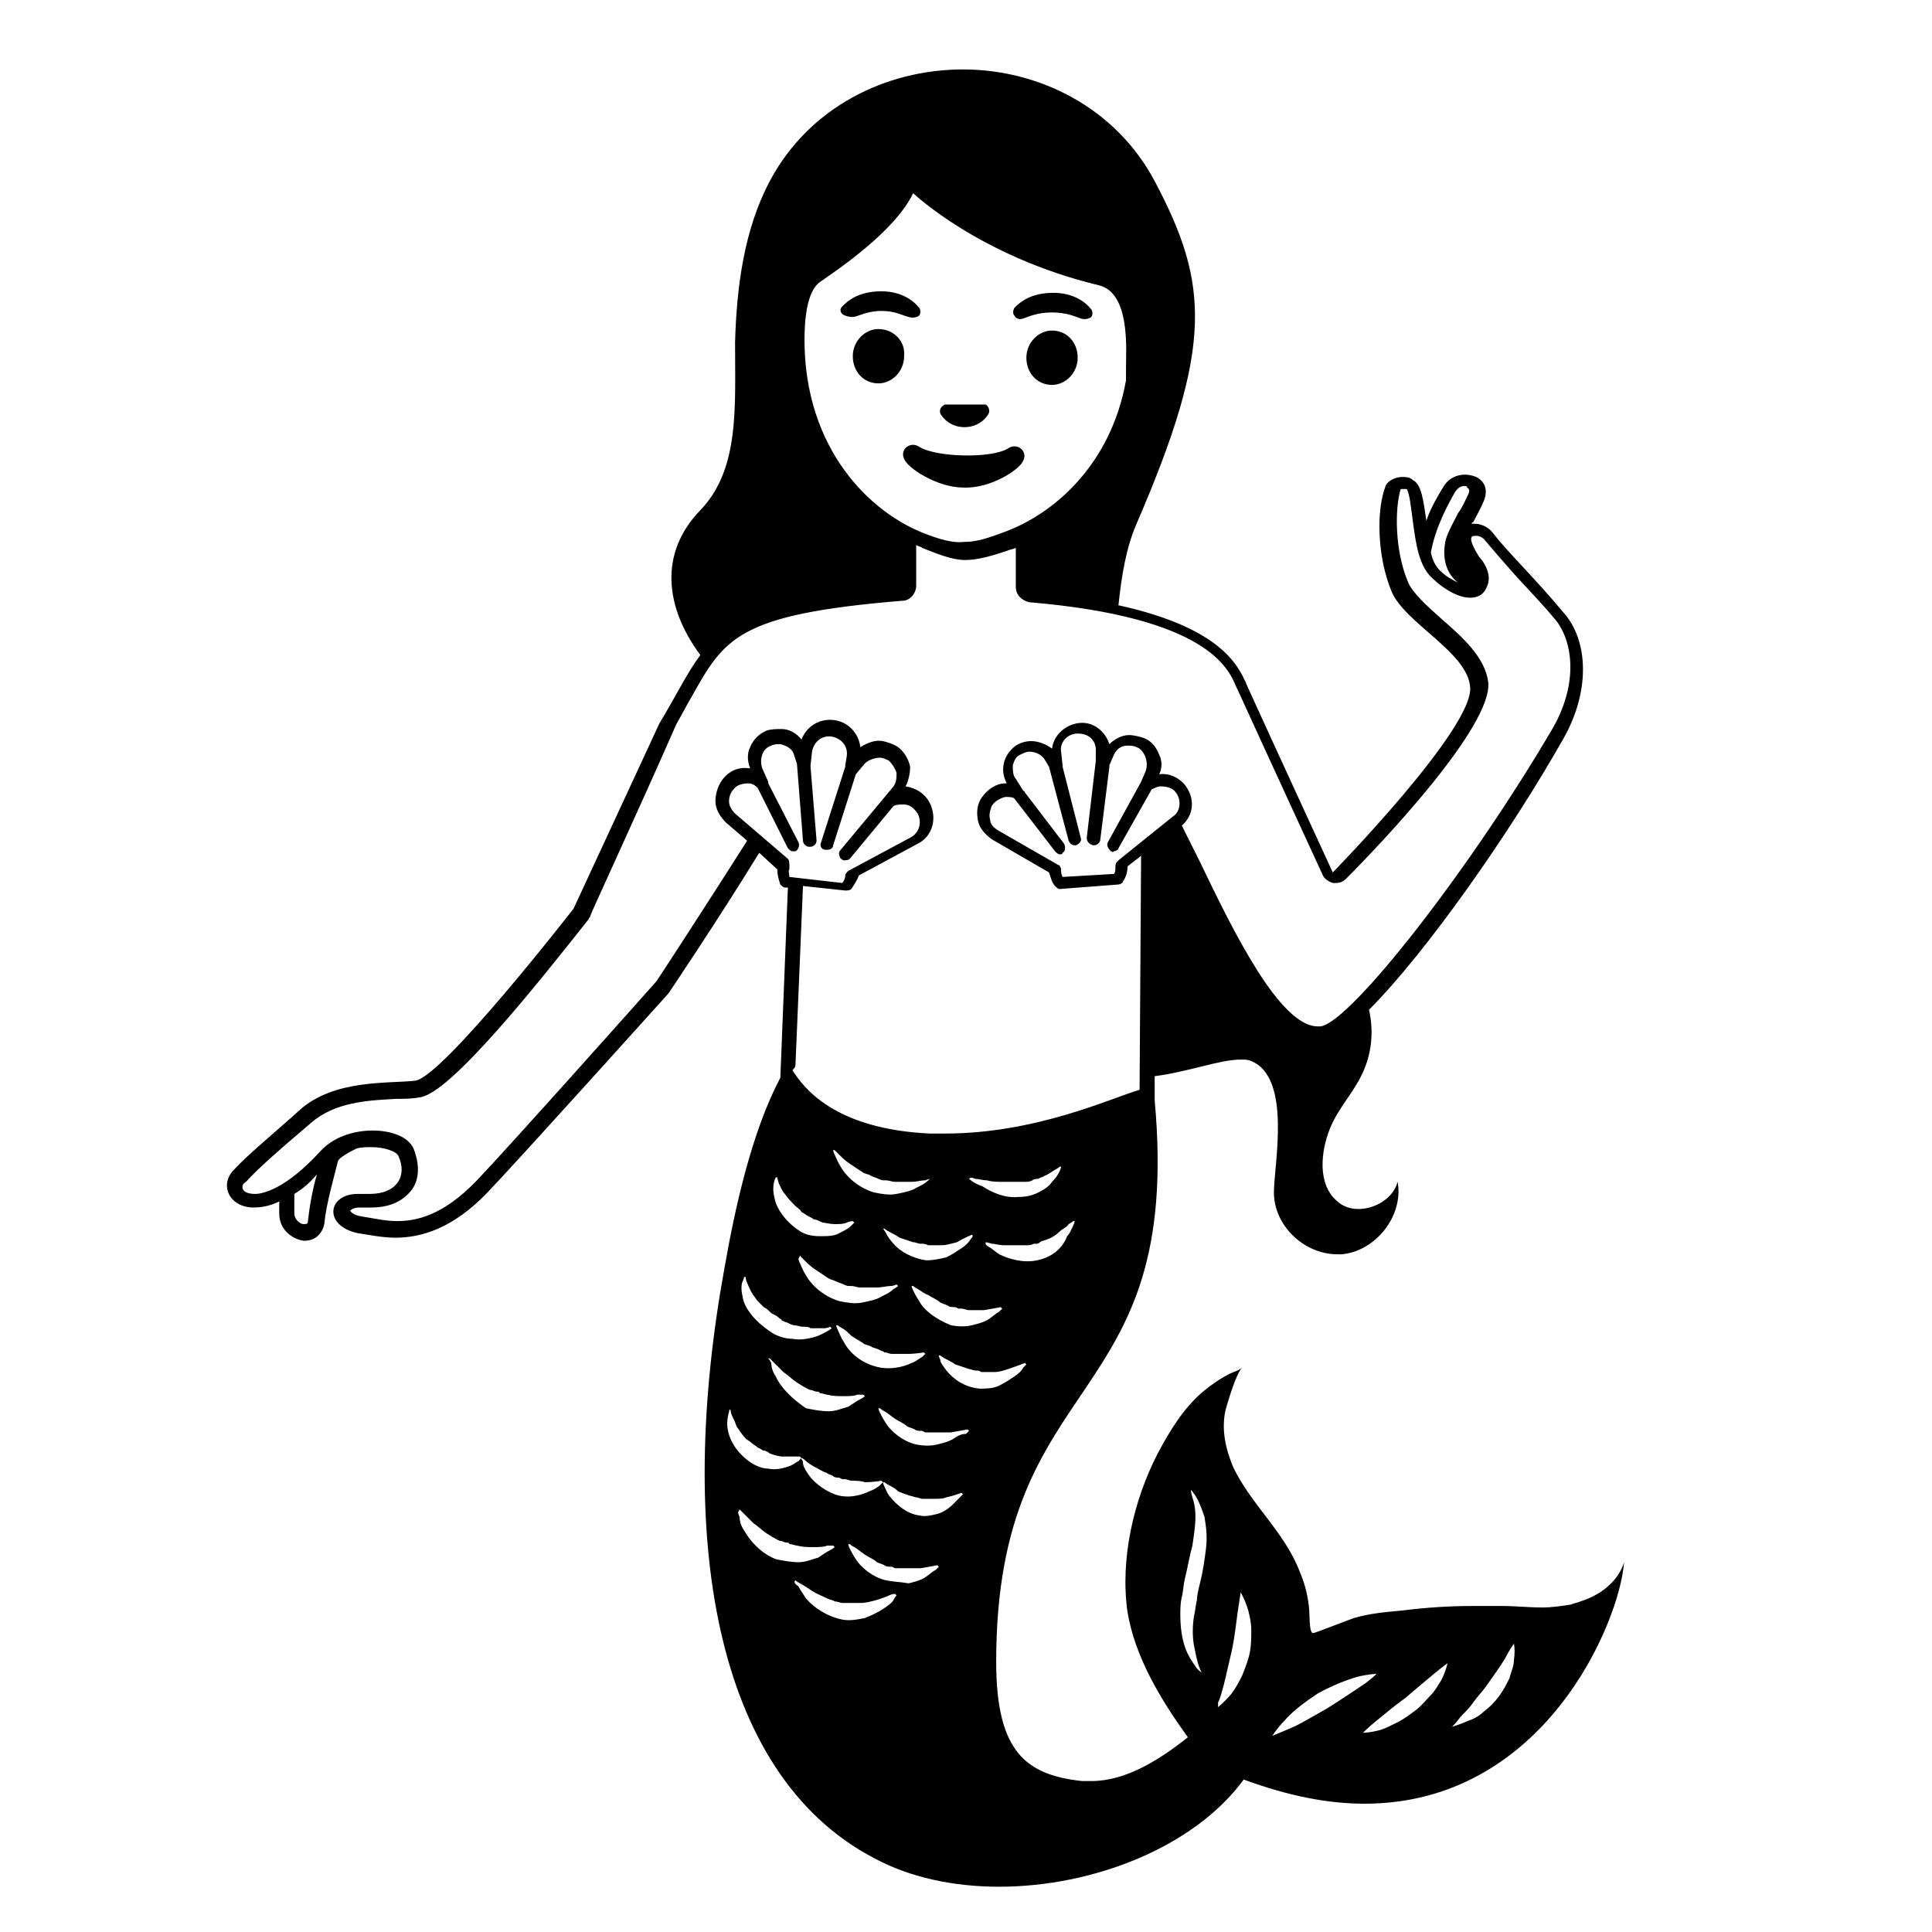 <svg viewBox="0 0 128 128" xmlns="http://www.w3.org/2000/svg">
  <g>
    <path d="M63.9,28.3c1,0,1.5-0.7,1.6-0.9c0.1-0.2,0-0.5-0.2-0.6c0,0-0.1,0-0.1,0l-2.5,0c0,0-0.1,0-0.1,0c-0.2,0.1-0.4,0.3-0.3,0.6 C62.4,27.6,62.9,28.3,63.9,28.3z"/>
    <path d="M69.7,21.9c-0.9,0-1.7,0.8-1.7,1.8s0.7,1.8,1.7,1.8c0.9,0,1.7-0.8,1.7-1.8C71.4,22.7,70.7,21.9,69.7,21.9z"/>
    <path d="M58.2,21.8c-0.9,0-1.7,0.8-1.7,1.8c0,1,0.7,1.8,1.7,1.8c0.9,0,1.7-0.8,1.7-1.8C60,22.6,59.2,21.8,58.2,21.8z"/>
    <path d="M67.8,21.1c0.3-0.1,0.9-0.4,1.9-0.4c1,0,1.6,0.3,1.9,0.4s0.6,0,0.7-0.1c0.1-0.1,0.1-0.4,0-0.5c-0.3-0.4-1.1-1.1-2.5-1.1 c-1.5,0-2.2,0.6-2.6,1c-0.1,0.2-0.1,0.4,0,0.5C67.3,21.1,67.5,21.2,67.8,21.1z"/>
    <path d="M60.2,21c0.3,0.1,0.6,0,0.7-0.1c0.1-0.1,0.1-0.4,0-0.5c-0.3-0.4-1.1-1.1-2.5-1.1c-1.5,0-2.2,0.6-2.6,1 c-0.2,0.2-0.1,0.4,0,0.5c0.1,0.1,0.4,0.2,0.7,0.2s0.9-0.4,1.9-0.4C59.3,20.6,59.8,20.9,60.2,21z"/>
    <path d="M67.8,30.5c0.3-0.6-0.4-1.2-1-0.8c-1.1,0.7-4.8,0.6-5.9-0.1c-0.6-0.4-1.3,0.2-1,0.8c0.2,0.6,2.2,1.9,3.9,1.9 C65.6,32.4,67.6,31.1,67.8,30.5z"/>
    <path d="M104.7,106.1c-0.2,0.1-0.4,0.1-0.6,0.2c-0.6,0.1-1.3,0.2-1.9,0.2c-0.9,0-1.8-0.1-2.7-0.1c-0.6,0-1.2,0-1.9,0 c-1.6,0-3.1,0.1-4.7,0.3c-1.1,0.1-2.2,0.2-3.2,0.5c-0.3,0.1-2.6,1-2.7,1c-0.3,0-0.2-1.3-0.3-1.9c-0.1-0.8-0.3-1.5-0.6-2.2 c-1-2.6-3.2-4.4-4.4-6.9c-0.5-1.2-0.8-2.5-0.5-3.8c0.2-0.7,0.7-2.4,1.1-2.8c-0.2,0.2-0.6,0.3-0.8,0.4c-0.6,0.3-1.2,0.7-1.8,1.2 c-1.3,1.1-2.2,2.6-3,4.1c-1.6,3.1-2.5,7-2,10.5c0.5,3,2.2,5.8,4,8.3c-1.9,1.5-4.1,2.9-6.4,2.9c-0.2,0-0.4,0-0.6,0 c-3.7-0.4-5.7-1.9-5.7-7.9c0-19.6,12.4-16.5,10.5-37.2l0-1.6c2.3-0.3,4.3-1.1,5.7-1.1c0.3,0,0.5,0,0.7,0.1c2.7,1.1,1.5,6.9,1.5,8.7 c0,2.2,2,4.1,4.2,4.1c0.1,0,0.2,0,0.3,0c2.2-0.2,4.1-2.5,3.7-4.8c-0.3,1.1-1.5,1.8-2.6,1.8c-0.6,0-1.1-0.2-1.5-0.6 c-1.2-1.1-1-3.2-0.4-4.7c0.6-1.5,1.7-2.5,2.3-4c0.5-1.2,0.6-2.6,0.3-3.9c3.8-3.8,9.4-11.8,12.9-18c1.8-3.2,1.6-6.5,0-8.3 c-2-2.4-3.7-4-4.7-5.3c-0.3-0.4-0.8-0.6-1.2-0.6c-0.1,0-0.1,0-0.2,0c0,0,0-0.1,0.1-0.1c0.2-0.4,0.5-0.9,0.7-1.4 c0.3-0.7,0.1-1.3-0.5-1.6c-0.7-0.3-1.7-0.2-2.2,0.7c-0.3,0.5-0.8,1.3-1.1,2.2c-0.2-1.3-0.3-2.4-0.9-2.7c-0.2-0.2-0.5-0.2-0.7-0.2 c-0.5,0-1,0.3-1.1,0.6c-0.6,1.5-0.6,4.6,0.4,7c0.9,2.1,5,4,5.2,6.3c0.3,2.7-9.1,12.3-9.1,12.3s-4.1-8.9-5.6-12.2 c-0.5-1.1-1.3-3.9-8.6-5.5c0.2-1.9,0.5-3.8,1.2-5.4c5.1-11.8,4.8-15.9,1.2-22.7c-2.6-4.9-7.7-7.4-12.7-7.4v0.5c0,0,0,0,0,0l0-0.5 c-5.1,0-10.2,2.5-12.8,7.4c-1.7,3.2-2.2,7-2.3,10.7c0,4.3,0.3,8.4-2.3,11.1c-2.8,2.9-2.3,6.5,0,9.6c-0.9,1.2-1.6,2.7-2.7,4.5 C41.2,53.3,38,60.2,38,60.2s-8.7,11.2-10.5,11.4c-1.8,0.2-5.3-0.1-7.6,1.9c-1.3,1.2-3.5,3-4.4,4c-1,1-0.3,2.5,1.3,2.5 c0.5,0,1.1-0.1,1.7-0.4c0,0.3,0,0.5,0,0.8c0,1.1,0.9,1.7,1.6,1.8c0,0,0,0,0.1,0c0.7,0,1.2-0.5,1.3-1.2c0.1-1.2,0.7-3.3,0.9-4.1 c0.1-0.2,0.6-0.5,1.2-0.8c0.3-0.1,0.7-0.1,1-0.1c0.9,0,1.7,0.3,1.8,0.6c0.6,1.3-0.1,2.5-1.9,2.5c-0.2,0-0.3,0-0.5,0 c-0.1,0-0.2,0-0.3,0c-2,0-2.3,2.1,0,2.6c0.7,0.1,1.6,0.3,2.5,0.3c1.7,0,3.8-0.6,6.1-3c2.2-2.3,12-13.2,12-13.2s3.3-4.9,6-9.3 l1.2,1.1c0,0.4,0.1,0.7,0.2,1c0.1,0.1,0.2,0.2,0.3,0.2l0.2,0l-0.5,12.6C49.8,75,48.7,80,48,84c-3.2,17.5-0.8,33.5,9.9,39.1 c2.4,1.3,5.3,1.9,8.3,1.9c6.2,0,12.9-2.6,16.2-7.1c3,1.1,5.6,1.6,8,1.6c11.9,0,16.9-12,17.2-16C107.2,104.8,106,105.7,104.7,106.1z M91.2,114c0.5-0.4,1.2-1,1.9-1.5c0.7-0.6,1.3-1.1,1.9-1.6s0.9-0.7,0.9-0.7s-0.1,0.5-0.4,1.1c-0.2,0.3-0.4,0.7-0.7,1 c-0.3,0.3-0.6,0.7-1,1c-0.4,0.3-0.8,0.6-1.2,0.8c-0.4,0.2-0.8,0.4-1.1,0.5c-0.7,0.2-1.2,0.2-1.2,0.2S90.7,114.4,91.2,114z M90.2,111.7c-0.6,0.4-1.5,1-2.3,1.5c-0.9,0.5-1.7,1-2.4,1.3c-0.7,0.3-1.2,0.5-1.2,0.5s0.3-0.5,0.8-1c0.5-0.6,1.3-1.2,2.2-1.8 c0.9-0.5,1.9-0.9,2.6-1.1c0.8-0.2,1.3-0.2,1.3-0.2S90.8,111.3,90.2,111.7z M100.3,110c0,0.4-0.2,0.8-0.3,1.2 c-0.2,0.4-0.4,0.8-0.7,1.2c-0.3,0.4-0.6,0.7-1,1c-0.3,0.3-0.7,0.5-1,0.6c-0.7,0.3-1.1,0.4-1.1,0.4s0.1-0.1,0.2-0.2 c0.1-0.1,0.3-0.4,0.5-0.6c0.2-0.2,0.5-0.5,0.7-0.8c0.2-0.3,0.5-0.6,0.8-1c0.5-0.7,1-1.4,1.3-1.9c0.3-0.6,0.6-1,0.6-1 S100.4,109.3,100.3,110z M79,99.2c-0.1-0.3-0.1-0.5-0.1-0.5s0.1,0.1,0.3,0.4c0.2,0.3,0.4,0.8,0.6,1.4c0.1,0.6,0.2,1.3,0.1,2.1 c-0.1,0.8-0.2,1.5-0.4,2.3c-0.1,0.4-0.2,0.8-0.2,1.1c-0.1,0.4-0.1,0.7-0.2,1.1c-0.1,0.7-0.1,1.3,0,1.9c0.1,0.5,0.2,1,0.3,1.3 c0.1,0.3,0.2,0.5,0.2,0.5s-0.2-0.1-0.4-0.4c-0.2-0.3-0.5-0.7-0.7-1.3c-0.2-0.6-0.3-1.3-0.3-2.1c0-0.4,0-0.8,0.1-1.2 c0.1-0.4,0.1-0.8,0.2-1.2c0.2-0.8,0.3-1.5,0.5-2.2c0.1-0.7,0.2-1.3,0.2-1.9S79.1,99.5,79,99.2z M80.7,112.8 c0.1-0.2,0.2-0.5,0.3-0.9c0.1-0.3,0.2-0.8,0.3-1.2c0.1-0.4,0.2-0.9,0.3-1.3c0.2-0.9,0.3-1.9,0.4-2.6c0.1-0.7,0.2-1.3,0.2-1.3 s0.3,0.5,0.5,1.2c0.1,0.4,0.2,0.8,0.2,1.3c0,0.5,0,1-0.1,1.5c-0.1,0.5-0.3,1-0.5,1.5c-0.2,0.4-0.4,0.8-0.7,1.2 c-0.5,0.6-0.9,0.9-0.9,0.9S80.7,113.1,80.7,112.8z M68.7,83.5c-0.9,0.2-1.9-0.1-2.5-0.4c-0.3-0.2-0.5-0.4-0.7-0.5 c-0.2-0.1-0.2-0.2-0.2-0.2l0-0.1c0,0,0.1,0,0.4,0.1c0.2,0,0.5,0.1,0.8,0.1c0.3,0,0.6,0,1,0c0.2,0,0.3,0,0.5,0c0.2,0,0.3,0,0.5-0.1 c0,0,0.2,0,0.2,0c0,0,0.1,0,0.2-0.1c0.1-0.1,0.3-0.1,0.5-0.2c0.3-0.1,0.6-0.3,0.8-0.5c0.2-0.2,0.5-0.3,0.6-0.5 c0.2-0.1,0.3-0.2,0.3-0.2l0.1,0c0,0,0,0.1-0.1,0.3s-0.2,0.5-0.4,0.7C70.4,82.7,69.7,83.3,68.7,83.5z M53.4,96.8 c0.1,0.1,0.4,0.3,0.6,0.4c0.2,0.1,0.5,0.3,0.8,0.4c0.1,0.1,0.3,0.1,0.4,0.2c0.1,0.1,0.3,0.1,0.4,0.1c0,0,0.2,0.1,0.2,0.1 c0,0,0.1,0,0.2,0c0.1,0,0.3,0.1,0.4,0.1c0.3,0,0.6,0,0.9,0.1c0.6,0,1.1-0.1,1.1-0.1l0.1,0.1c0,0-0.1,0.1-0.2,0.2 c-0.1,0.1-0.4,0.3-0.7,0.4c-0.6,0.3-1.5,0.5-2.3,0.2c-0.8-0.3-1.5-0.9-1.8-1.4c-0.2-0.3-0.3-0.5-0.3-0.7S53,96.6,53,96.6l0.1,0 C53.1,96.6,53.2,96.6,53.4,96.8z M51.4,91.2c-0.2-0.3-0.3-0.6-0.3-0.9C51,90.1,50.9,90,50.9,90l0.1,0c0,0,0.1,0.1,0.3,0.3 c0.2,0.2,0.4,0.4,0.6,0.6c0.3,0.2,0.6,0.5,0.9,0.7c0.2,0.1,0.3,0.2,0.5,0.3c0.2,0.1,0.3,0.2,0.5,0.2c0,0,0.2,0.1,0.3,0.1 c0.1,0,0.2,0,0.2,0.1c0.2,0,0.4,0.1,0.5,0.1c0.4,0.1,0.7,0.1,1.1,0.1c0.3,0,0.7,0,0.9-0.1c0.2,0,0.4,0,0.4,0l0.1,0.1 c0,0-0.1,0.1-0.3,0.2c-0.2,0.1-0.5,0.3-0.8,0.5c-0.4,0.1-0.8,0.3-1.3,0.3c-0.5,0-1-0.1-1.5-0.2C52.5,92.7,51.7,91.9,51.4,91.2z M55.9,88.9c-0.2-0.3-0.3-0.6-0.4-0.8c-0.1-0.2-0.1-0.3-0.1-0.3l0.1,0c0,0,0.1,0.1,0.3,0.2c0.2,0.1,0.4,0.3,0.6,0.5 c0.3,0.2,0.5,0.3,0.8,0.5c0.1,0.1,0.3,0.1,0.5,0.2c0.1,0.1,0.3,0.1,0.5,0.2c0,0,0.2,0.1,0.2,0.1c0,0,0.1,0,0.2,0.1 c0.2,0,0.3,0.1,0.5,0.1c0.3,0,0.6,0,1,0c0.6,0,1.1-0.1,1.1-0.1l0.1,0.1c0,0-0.1,0.1-0.2,0.2c-0.2,0.1-0.4,0.3-0.7,0.4 c-0.6,0.3-1.6,0.5-2.5,0.2C56.9,90.2,56.2,89.5,55.9,88.9z M64.4,81.8L64.4,81.8c0.1,0.1,0,0.2-0.1,0.3c-0.1,0.2-0.3,0.4-0.6,0.6 c-0.3,0.2-0.6,0.4-1,0.6c-0.4,0.1-0.9,0.2-1.3,0.2c-0.9-0.1-1.8-0.6-2.2-1.1c-0.2-0.2-0.4-0.5-0.5-0.7c-0.1-0.2-0.2-0.3-0.2-0.3 l0.1,0c0,0,0.1,0.1,0.3,0.2c0.2,0.1,0.4,0.2,0.7,0.4c0.3,0.1,0.6,0.2,0.9,0.3c0.2,0,0.3,0.1,0.5,0.1c0.2,0,0.3,0,0.5,0.1 c0,0,0.2,0,0.2,0c0,0,0.1,0,0.2,0c0.2,0,0.3,0,0.5,0c0.3,0,0.6-0.1,1-0.2C63.9,82,64.4,81.8,64.4,81.8z M64.2,78.1L64.2,78.1 c0.1-0.1,0.2-0.1,0.4,0c0.2,0,0.5,0.1,0.8,0.1c0.3,0.1,0.7,0.1,1,0.1c0.2,0,0.3,0,0.5,0c0.2,0,0.4,0,0.5,0c0.1,0,0.2,0,0.3,0 c0.1,0,0.2,0,0.2,0c0.2,0,0.3,0,0.5-0.1c0.1-0.1,0.3-0.1,0.4-0.1c0.1-0.1,0.3-0.1,0.4-0.2c0.3-0.1,0.5-0.3,0.7-0.4 c0.2-0.1,0.3-0.2,0.3-0.2l0.1,0c0,0,0,0.1-0.1,0.3c-0.1,0.2-0.2,0.4-0.5,0.7c-0.2,0.3-0.5,0.5-0.9,0.7s-0.8,0.3-1.3,0.3 c-0.9,0.1-1.8-0.3-2.4-0.7C64.5,78.4,64.2,78.1,64.2,78.1z M61.5,78.2c-0.2,0.2-0.4,0.3-0.8,0.5c-0.3,0.2-0.8,0.3-1.3,0.4 c-0.5,0.1-1,0-1.5-0.1c-1-0.3-1.8-1-2.2-1.7c-0.2-0.3-0.3-0.6-0.4-0.8c-0.1-0.2-0.1-0.3-0.1-0.3l0.1,0c0,0,0.1,0.1,0.3,0.3 c0.2,0.2,0.4,0.4,0.7,0.6c0.3,0.2,0.6,0.4,0.9,0.6c0.2,0.1,0.4,0.1,0.5,0.2c0.2,0.1,0.3,0.1,0.5,0.2c0,0,0.2,0.1,0.3,0.1 c0.1,0,0.2,0,0.2,0c0.2,0,0.4,0.1,0.6,0.1c0.4,0,0.7,0,1.1,0c0.3,0,0.6-0.1,0.9-0.1c0.2-0.1,0.4-0.1,0.4-0.1l0.1,0.1 C61.7,78,61.6,78.1,61.5,78.2z M55.3,81.1c0.3,0,0.6,0,0.8-0.1c0.2-0.1,0.4-0.1,0.4-0.1l0.1,0.1c0,0-0.1,0.1-0.2,0.2 c-0.2,0.2-0.4,0.3-0.8,0.5c-0.3,0.2-0.8,0.2-1.3,0.2c-0.5,0-1-0.1-1.4-0.4c-0.9-0.6-1.5-1.5-1.6-2.2c-0.2-0.8,0.1-1.3,0.1-1.3 l0.1,0c0,0,0,0.1,0.1,0.4c0.1,0.2,0.2,0.5,0.4,0.7c0.2,0.3,0.4,0.5,0.7,0.8c0.1,0.1,0.3,0.2,0.4,0.4c0.2,0.1,0.3,0.2,0.5,0.3 c0,0,0.2,0.1,0.2,0.1c0,0,0.1,0.1,0.2,0.1c0.1,0,0.3,0.1,0.5,0.2C54.6,81,55,81.1,55.3,81.1z M53,83.2c0,0,0.1,0.1,0.3,0.3 c0.2,0.2,0.4,0.4,0.7,0.6c0.3,0.2,0.6,0.4,0.9,0.6c0.2,0.1,0.3,0.1,0.5,0.2c0.2,0.1,0.3,0.1,0.5,0.2c0,0,0.2,0.1,0.3,0.1 c0.1,0,0.2,0,0.2,0c0.2,0,0.4,0.1,0.6,0.1c0.4,0,0.7,0,1.1,0c0.3,0,0.7-0.1,0.9-0.1c0.2,0,0.4-0.1,0.4-0.1l0.1,0.1 c0,0-0.1,0.1-0.3,0.2c-0.2,0.2-0.4,0.3-0.8,0.5c-0.3,0.2-0.8,0.3-1.3,0.4s-1,0-1.5-0.1c-1-0.3-1.8-1-2.2-1.7 c-0.2-0.3-0.3-0.6-0.4-0.8c-0.1-0.2-0.1-0.3-0.1-0.3L53,83.2z M60.9,86.2c-0.2-0.3-0.3-0.5-0.4-0.7c-0.1-0.2-0.1-0.3-0.1-0.3l0.1,0 h0c0,0,0.1,0.1,0.3,0.2c0.2,0.1,0.4,0.3,0.7,0.4c0.3,0.2,0.6,0.3,0.8,0.5c0.2,0.1,0.3,0.1,0.5,0.2c0.1,0.1,0.3,0.1,0.5,0.1 c0,0,0.2,0.1,0.2,0.1c0,0,0.1,0,0.2,0c0.2,0,0.3,0.1,0.5,0.1c0.3,0,0.7,0,1,0c0.6-0.1,1.1-0.2,1.1-0.2l0.1,0.1c0,0-0.1,0.1-0.2,0.2 c-0.2,0.1-0.4,0.3-0.7,0.5c-0.3,0.2-0.7,0.3-1.1,0.4c-0.4,0.1-0.9,0.1-1.4,0C62,87.4,61.2,86.8,60.9,86.2z M49.2,84.9 c0.1-0.2,0.1-0.3,0.1-0.3l0.1,0c0,0,0,0.2,0.1,0.4c0.1,0.2,0.2,0.5,0.4,0.8c0.1,0.1,0.2,0.3,0.3,0.4c0.1,0.1,0.3,0.3,0.4,0.4 c0.2,0.1,0.3,0.2,0.5,0.4c0.2,0.1,0.4,0.2,0.5,0.3c0.1,0.1,0.2,0.1,0.2,0.2c0.1,0,0.2,0.1,0.3,0.1c0.2,0.1,0.4,0.2,0.5,0.2 c0.2,0,0.4,0.1,0.6,0.1c0.2,0,0.4,0,0.5,0.1c0.4,0,0.7,0,0.9,0c0.2,0,0.4-0.1,0.4-0.1l0.1,0.1c0,0-0.1,0.1-0.3,0.2 s-0.5,0.3-0.9,0.4c-0.4,0.1-0.9,0.2-1.4,0.1c-0.5,0-1.1-0.2-1.5-0.5c-0.9-0.6-1.7-1.5-1.8-2.3C49.1,85.5,49.1,85.1,49.2,84.9z M49.4,95.3c0.1,0.1,0.3,0.2,0.4,0.3c0.1,0.1,0.3,0.2,0.4,0.3c0,0,0.2,0.1,0.2,0.1c0,0,0.1,0.1,0.2,0.1c0.1,0,0.3,0.1,0.4,0.2 c0.3,0.1,0.6,0.2,0.9,0.2c0.3,0,0.6,0,0.8,0c0.2,0,0.3,0,0.3,0l0.1,0.1c0,0-0.1,0.1-0.2,0.2c-0.2,0.1-0.4,0.3-0.8,0.4 c-0.3,0.1-0.8,0.2-1.2,0.1c-0.4,0-0.9-0.2-1.3-0.5c-0.8-0.6-1.3-1.4-1.4-2.2c-0.1-0.7,0.2-1.2,0.1-1.2l0.1,0c0,0,0,0.2,0.1,0.4 c0.1,0.2,0.2,0.4,0.3,0.7C49,94.8,49.2,95.1,49.4,95.3z M49,100c0,0,0.1,0.1,0.3,0.3c0.2,0.2,0.4,0.4,0.6,0.6 c0.3,0.2,0.6,0.5,0.9,0.7c0.2,0.1,0.3,0.2,0.5,0.3c0.2,0.1,0.3,0.2,0.5,0.2c0,0,0.2,0.1,0.3,0.1c0.1,0,0.2,0,0.2,0.1 c0.2,0,0.4,0.1,0.5,0.1c0.4,0.1,0.7,0.1,1.1,0.1c0.3,0,0.7,0,0.9-0.1c0.2,0,0.4,0,0.4,0l0.1,0.1c0,0-0.1,0.1-0.3,0.2 c-0.2,0.1-0.5,0.3-0.8,0.5c-0.4,0.1-0.8,0.3-1.3,0.3c-0.5,0-1-0.1-1.5-0.2c-1-0.4-1.7-1.2-2.1-1.9c-0.2-0.3-0.3-0.6-0.3-0.9 c-0.1-0.2-0.1-0.3-0.1-0.3L49,100z M52.7,104.7c0,0,0.1,0.1,0.3,0.2c0.2,0.1,0.5,0.3,0.8,0.5c0.3,0.2,0.6,0.3,1,0.5 c0.2,0.1,0.4,0.1,0.5,0.2c0.2,0,0.4,0.1,0.5,0.1c0,0,0.3,0,0.3,0c0.1,0,0.2,0,0.3,0c0.2,0,0.4,0,0.6,0c0.4,0,0.7-0.1,1.1-0.2 c0.3-0.1,0.6-0.2,0.8-0.3c0.2-0.1,0.4-0.1,0.4-0.1l0.1,0.1c0,0-0.1,0.1-0.2,0.3c-0.1,0.2-0.4,0.4-0.7,0.6c-0.3,0.2-0.7,0.4-1.2,0.6 c-0.5,0.1-1,0.2-1.5,0.1c-1-0.2-1.9-0.8-2.4-1.4c-0.2-0.3-0.4-0.6-0.5-0.8C52.6,104.9,52.6,104.8,52.7,104.7L52.7,104.7z M58.7,104.7c-0.9-0.2-1.7-0.9-2-1.4c-0.2-0.3-0.3-0.5-0.4-0.7c-0.1-0.2-0.1-0.3-0.1-0.3l0.1,0c0,0,0.1,0.1,0.3,0.2 c0.2,0.1,0.4,0.3,0.7,0.5c0.3,0.2,0.6,0.3,0.8,0.5c0.2,0.1,0.3,0.1,0.5,0.2c0.1,0.1,0.3,0.1,0.5,0.1c0,0,0.2,0.1,0.2,0.1 c0,0,0.1,0,0.2,0c0.2,0,0.3,0,0.5,0c0.3,0,0.7,0,1,0c0.6-0.1,1.1-0.2,1.1-0.2l0.1,0.1c0,0-0.1,0.1-0.2,0.2 c-0.2,0.1-0.4,0.3-0.7,0.5c-0.3,0.2-0.7,0.3-1.1,0.4C59.6,104.8,59.2,104.8,58.7,104.7z M62.1,100.3c-0.4,0.1-0.8,0.2-1.2,0.1 c-0.8-0.1-1.5-0.7-1.9-1.2c-0.2-0.2-0.3-0.5-0.4-0.7s-0.1-0.3-0.1-0.3l0.1,0c0,0,0.1,0.1,0.3,0.2c0.2,0.1,0.4,0.2,0.6,0.4 c0.2,0.1,0.5,0.2,0.8,0.3c0.1,0,0.3,0.1,0.4,0.1c0.1,0,0.3,0.1,0.4,0.1c0.2,0,0.2,0,0.4,0c0.1,0,0.3,0,0.4,0c0.3,0,0.6,0,0.8-0.1 c0.5-0.1,1-0.3,1-0.3l0.1,0.1c0,0-0.1,0.1-0.2,0.2c-0.1,0.1-0.3,0.3-0.5,0.5S62.5,100.2,62.1,100.3z M63.2,95.3 c-0.3,0.2-0.7,0.3-1.1,0.4c-0.4,0.1-0.9,0.1-1.4,0c-0.9-0.2-1.7-0.9-2-1.4c-0.2-0.3-0.3-0.5-0.4-0.7c-0.1-0.2-0.1-0.3-0.1-0.3 l0.1,0c0,0,0.1,0.1,0.3,0.2c0.2,0.1,0.4,0.3,0.7,0.5c0.3,0.2,0.6,0.3,0.8,0.5c0.2,0.1,0.3,0.1,0.5,0.2c0.1,0.1,0.3,0.1,0.5,0.1 c0,0,0.2,0.1,0.2,0.1c0,0,0.1,0,0.2,0c0.2,0,0.3,0,0.5,0c0.3,0,0.7,0,1,0c0.6-0.1,1.1-0.2,1.1-0.2l0.1,0.1c0,0-0.1,0.1-0.2,0.2 C63.7,95,63.5,95.1,63.2,95.3z M62.7,90.8c-0.2-0.3-0.4-0.5-0.4-0.7c-0.1-0.2-0.1-0.3-0.1-0.3l0.1,0c0,0,0.1,0.1,0.3,0.2 c0.2,0.1,0.4,0.2,0.7,0.4c0.3,0.1,0.6,0.2,0.9,0.3c0.1,0,0.3,0.1,0.4,0.1c0.2,0,0.3,0,0.4,0.1c0.2,0,0.3,0,0.4,0c0.2,0,0.3,0,0.5,0 c0.3,0,0.6-0.1,0.9-0.2c0.6-0.2,1.1-0.4,1.1-0.4l0.1,0.1c0,0-0.1,0.1-0.2,0.2c-0.1,0.2-0.3,0.4-0.6,0.6c-0.3,0.2-0.6,0.4-1,0.6 C65.8,92,65.3,92,64.9,92C63.9,91.9,63.2,91.4,62.7,90.8z M77.7,54.1L77.7,54.1L74.1,57c-0.1,0.1-0.2,0.2-0.2,0.4 c0,0.2,0,0.4-0.1,0.5l-3.4,0.2c-0.1-0.2-0.1-0.3-0.1-0.5c0-0.1-0.1-0.3-0.2-0.3l-4-2.3c-0.3-0.2-0.5-0.4-0.5-0.7 c-0.1-0.3,0-0.6,0.1-0.9c0.2-0.3,0.5-0.5,0.9-0.6c0.2,0,0.5,0,0.6,0.1l0,0l2.7,3.5c0.1,0.1,0.2,0.2,0.3,0.2c0.1,0,0.2,0,0.2-0.1 c0.2-0.1,0.2-0.4,0.1-0.6l-2.6-3.4c0,0,0-0.1-0.1-0.1l-0.5-0.8c-0.2-0.2-0.2-0.6-0.2-0.9c0.1-0.3,0.2-0.6,0.5-0.7 c0.2-0.1,0.4-0.2,0.6-0.2c0.4,0,0.8,0.2,1,0.5l0.3,0.5l1.3,4.9c0.1,0.2,0.2,0.3,0.4,0.3c0,0,0,0,0.1,0c0.2-0.1,0.4-0.3,0.3-0.5 l-1.2-4.7v-0.1l-0.1-0.9c-0.1-0.6,0.4-1.2,1.1-1.2s1.2,0.4,1.2,1.1l0,0.6c0,0,0,0.1,0,0.1l-0.6,5.1c0,0.2,0.1,0.4,0.4,0.5h0.1 c0.2,0,0.4-0.2,0.4-0.4l0.6-4.8c0,0,0,0,0-0.1l0.3-0.7c0.2-0.4,0.5-0.6,0.9-0.6c0.2,0,0.4,0,0.6,0.1c0.3,0.1,0.5,0.4,0.6,0.7 c0.1,0.3,0.1,0.6,0,0.9l-0.3,0.7l-2.2,4c-0.1,0.2,0,0.4,0.2,0.6c0.1,0,0.1,0.1,0.2,0c0.1,0,0.3-0.1,0.3-0.2l2.2-3.9 c0.2-0.1,0.4-0.2,0.6-0.2c0.4,0,0.8,0.1,1,0.4C78.3,53,78.2,53.8,77.7,54.1z M96.4,32.6c0.2-0.3,0.4-0.4,0.6-0.4 c0.1,0,0.2,0,0.2,0.1c0.1,0.1,0.2,0.1,0.1,0.4c-0.2,0.4-0.4,0.9-0.7,1.3c-0.3,0.6-0.6,1.1-0.8,1.7c-0.3,1.2,0,2.3,0.8,2.9 c-0.4-0.2-0.8-0.4-1.2-0.8c-0.3-0.3-0.5-0.7-0.6-1.2C95.1,34.9,96,33.3,96.4,32.6z M61.4,35.4c-3.8-1.4-8.1-5.7-8.1-12.9 c0-1.5,0.2-3.2,1-3.8c1.3-0.9,5-3.4,6.2-5.9c0,0,4.4,4.2,12.3,6.1c2.1,0.5,1.8,4.3,1.8,5.4c0,0.3,0,0.6,0,0.9 c-1,5.6-4.8,8.9-8.2,10.1c-0.8,0.3-1.7,0.6-2.4,0.6h-0.1C63.1,36,62.2,35.7,61.4,35.4z M20.1,81.1c-0.2,0-0.6-0.3-0.6-0.7 c0-0.3,0-0.8,0-1.3c0.5-0.3,1-0.7,1.5-1.3c-0.3,1-0.5,2.2-0.6,3.1C20.4,81.1,20.3,81.1,20.1,81.1z M43.5,65 c-0.7,0.8-9.8,11-11.9,13.2c-2.3,2.4-4.1,2.7-5.3,2.7c-0.8,0-1.6-0.2-2.3-0.3l0,0c-0.7-0.1-0.8-0.4-0.8-0.4c0,0,0.2-0.2,0.6-0.2 c0.1,0,0.2,0,0.2,0c0.2,0,0.4,0,0.6,0c1.2,0,2.1-0.4,2.7-1.2c0.5-0.7,0.5-1.7,0.1-2.7c-0.4-0.9-1.7-1.2-2.7-1.2 c-1.4,0-2.7,0.5-3.5,1.4c-2.3,2.5-3.8,2.8-4.3,2.8c-0.4,0-0.7-0.1-0.8-0.3c-0.1-0.2,0-0.4,0.2-0.5c0.7-0.8,2.3-2.2,3.6-3.3l0.7-0.6 c1.6-1.4,3.8-1.5,5.7-1.6c0.5,0,1,0,1.5-0.1c2-0.2,7.8-7.5,11.2-11.8c0-0.1,0.1-0.1,0.1-0.2c0-0.1,3.2-7,5.7-12.7 c0.4-0.7,0.7-1.3,1-1.8c2.2-3.9,3-5.5,14-6.4c0.5,0,0.9-0.5,0.9-1v-2.7c0.1,0.1,0.3,0.1,0.4,0.2c1,0.4,2,0.8,2.8,0.8h0.1 c0.8,0,1.8-0.3,2.7-0.6c0.2-0.1,0.4-0.1,0.6-0.2v2.6c0,0.5,0.4,0.9,0.9,1c11.8,1,13.2,4.4,13.7,5.6l0.1,0.2 c1.5,3.3,5.6,12.2,5.6,12.2c0.1,0.3,0.4,0.5,0.7,0.6c0.1,0,0.1,0,0.2,0c0.3,0,0.5-0.1,0.7-0.3c2.3-2.3,9.7-10.1,9.4-13 c-0.2-1.6-1.6-2.9-3.1-4.2c-0.9-0.8-1.9-1.7-2.2-2.4c-0.9-2.1-0.9-4.9-0.5-6.2c0,0,0.1,0,0.2,0c0.1,0,0.1,0,0.2,0 c0.2,0.3,0.3,1.4,0.4,2.1c0.2,1.5,0.4,3.1,1.4,3.9c0.3,0.3,1.4,1.2,2.4,1.2c0.5,0,0.9-0.2,1.1-0.7c0.4-0.8-0.2-1.7-0.5-2 c-0.5-0.8-0.6-1.2-0.5-1.3c0-0.1,0.2-0.1,0.3-0.1c0.2,0,0.4,0.1,0.5,0.2c0.5,0.6,1.2,1.4,1.9,2.2c0.8,0.9,1.8,1.9,2.8,3.1 c1.2,1.4,1.6,4.2-0.1,7.2C97.4,57.6,89.5,67.7,87.5,68c0,0-0.1,0-0.2,0c-2.5,0-5.6-6.3-7.8-10.9c-0.4-0.8-0.8-1.6-1.2-2.4 c0.8-0.7,0.9-1.8,0.2-2.7c-0.4-0.5-1.1-0.8-1.7-0.7c0.2-0.4,0.2-0.9,0-1.3c-0.2-0.5-0.5-0.9-1-1.1c-0.3-0.1-0.7-0.2-1-0.2 c-0.5,0-1,0.3-1.3,0.6c-0.3-0.9-1.1-1.5-2-1.4c-0.9,0.1-1.7,0.8-1.8,1.7c-0.4-0.3-0.9-0.5-1.4-0.5c-0.3,0-0.7,0.1-1,0.3 c-0.4,0.3-0.7,0.7-0.8,1.2c-0.1,0.5,0,0.9,0.2,1.3h-0.1c-0.6,0-1.2,0.4-1.6,1c-0.3,0.5-0.3,1-0.2,1.5c0.1,0.5,0.5,0.9,0.9,1.2 l3.8,2.2c0.1,0.3,0.2,0.7,0.4,0.9c0.1,0.1,0.2,0.2,0.3,0.2l3.9-0.3c0.1,0,0.3-0.1,0.3-0.2c0.2-0.3,0.3-0.6,0.3-1l0.9-0.7l-0.1,15.5 c-2,0.6-6.9,2.9-12.9,2.9c-0.3,0-0.7,0-1,0c-6.4-0.3-8.4-3.1-9.1-4.2c0.1-0.1,0.2-0.2,0.2-0.3l0.5-11.9l2.8,0.3 c0.1,0,0.3,0,0.4-0.1c0.2-0.3,0.4-0.6,0.5-0.9l3.9-2.1c1-0.5,1.3-1.7,0.8-2.7c-0.3-0.6-0.9-1-1.6-1.1c0.2-0.4,0.3-0.9,0.3-1.3 c-0.1-0.5-0.4-1-0.8-1.3c-0.3-0.2-0.6-0.3-1-0.4c-0.5-0.1-1,0.1-1.5,0.4c-0.1-0.9-0.8-1.7-1.8-1.8c-1-0.1-1.8,0.5-2.1,1.3 c-0.3-0.4-0.8-0.7-1.3-0.7c-0.3,0-0.7,0-1,0.1c-0.5,0.2-0.9,0.6-1.1,1.1c-0.2,0.4-0.2,0.9,0,1.4c0,0-0.1,0-0.1,0 c-0.7-0.1-1.3,0.2-1.7,0.7c-0.3,0.4-0.5,0.9-0.5,1.5c0,0.5,0.3,1,0.7,1.4l1.4,1.2C46.9,59.8,43.9,64.4,43.5,65z M52.2,56.9l-3.5-3 c-0.2-0.2-0.4-0.5-0.4-0.8c0-0.3,0.1-0.6,0.3-0.8c0.2-0.3,0.6-0.4,1-0.4c0.2,0,0.4,0.1,0.6,0.3l0,0l2,4c0.1,0.1,0.2,0.2,0.3,0.2 c0.1,0,0.2,0,0.2,0c0.2-0.1,0.3-0.4,0.2-0.6l-2-3.9c0,0,0-0.1,0-0.1l-0.4-0.9c-0.1-0.3-0.1-0.6,0-0.9c0.1-0.3,0.3-0.5,0.6-0.6 c0.2-0.1,0.4-0.1,0.6-0.1c0.4,0.1,0.8,0.3,0.9,0.7l0.2,0.6l0.4,5.1c0,0.2,0.2,0.4,0.4,0.4h0.1c0.2,0,0.4-0.2,0.4-0.4l-0.4-4.9 c0,0,0,0,0-0.1l0.1-0.9c0.1-0.6,0.6-1.1,1.3-1c0.6,0.1,1.1,0.6,1,1.3l-0.1,0.6c0,0,0,0,0,0.1l-1.6,5c-0.1,0.2,0,0.5,0.3,0.5 c0,0,0,0,0.1,0c0.2,0,0.4-0.1,0.4-0.3l1.5-4.7l0,0l0.5-0.6c0.2-0.3,0.7-0.5,1.1-0.5c0.2,0,0.4,0.1,0.6,0.2c0.2,0.2,0.4,0.5,0.5,0.8 c0,0.3,0,0.6-0.2,0.9l-0.5,0.6l-3,3.6c-0.2,0.2-0.1,0.4,0,0.6c0.1,0,0.1,0.1,0.2,0.1c0.1,0,0.3,0,0.4-0.1l2.9-3.5 c0.2-0.1,0.4-0.1,0.7-0.1c0.4,0,0.7,0.3,0.9,0.6c0.3,0.6,0.1,1.3-0.5,1.6l-4.1,2.2c-0.1,0.1-0.2,0.2-0.2,0.3c0,0.2-0.1,0.4-0.2,0.5 l-3.5-0.4c0-0.2-0.1-0.4,0-0.5C52.3,57.2,52.3,57,52.2,56.9z"/>
  </g>
</svg>